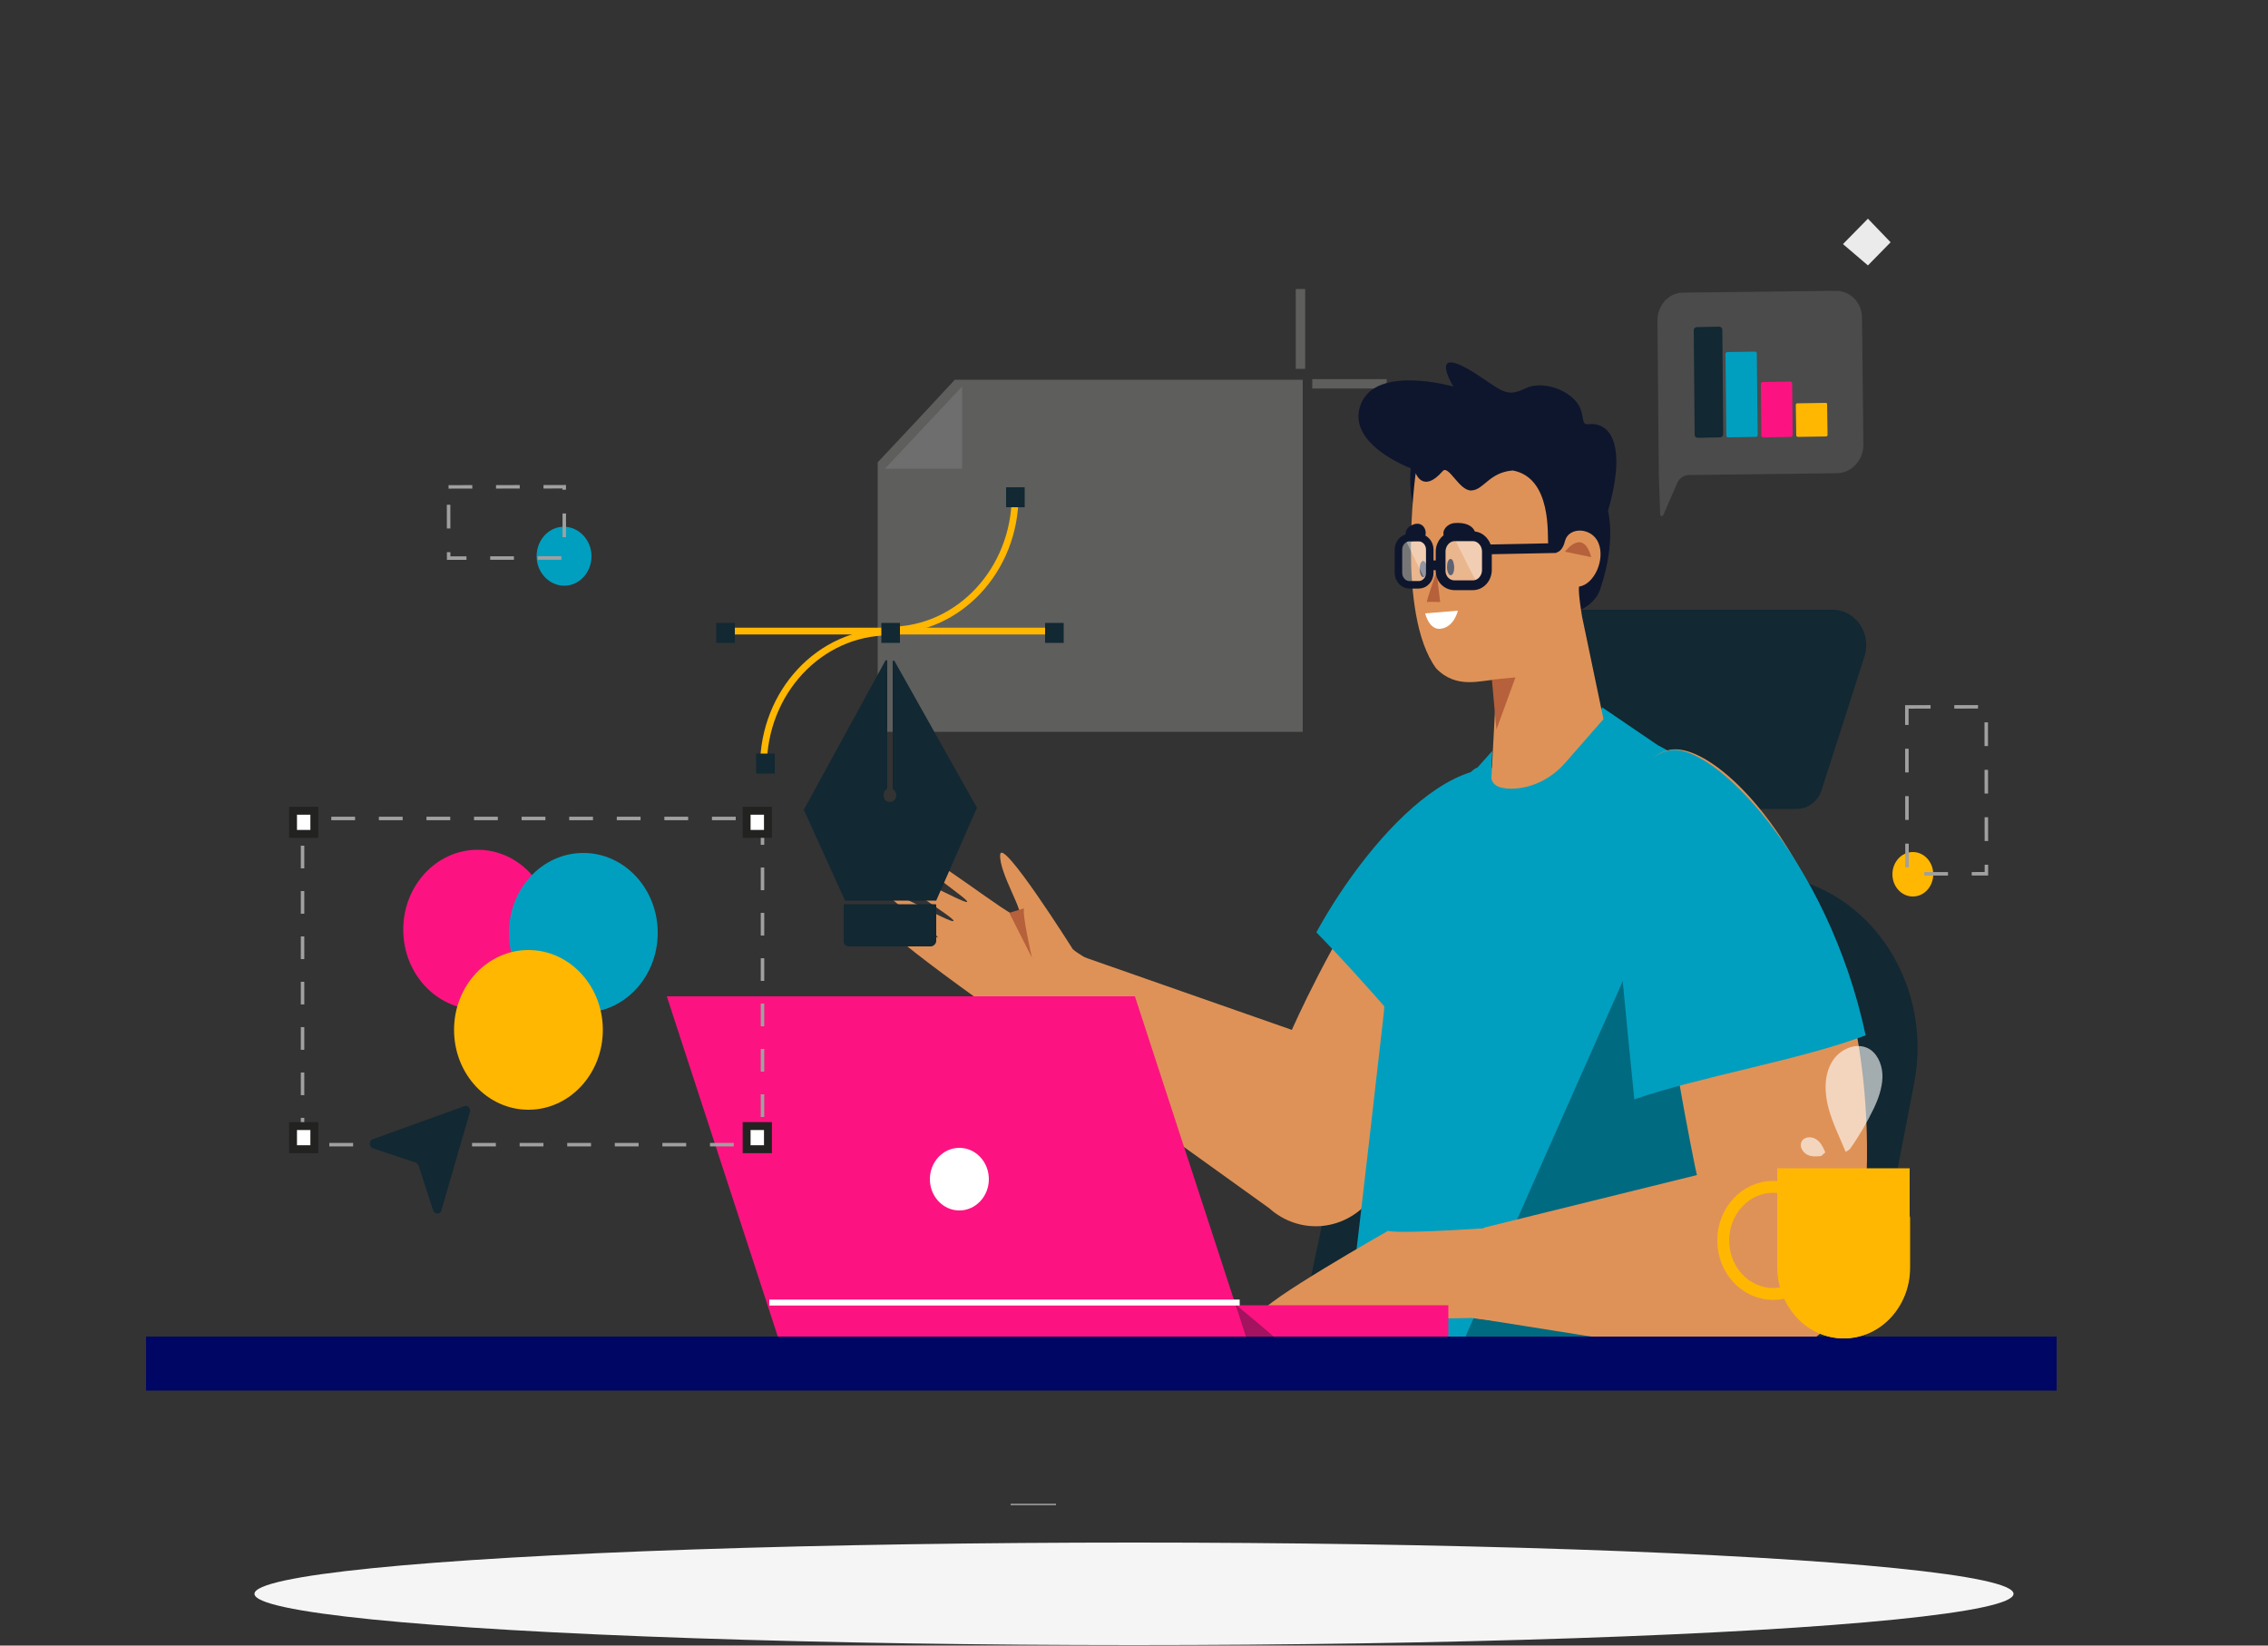 <?xml version="1.0" encoding="utf-8"?>
<!-- Generator: Adobe Illustrator 26.0.1, SVG Export Plug-In . SVG Version: 6.00 Build 0)  -->
<svg version="1.1" id="Layer_1" xmlns="http://www.w3.org/2000/svg" xmlns:xlink="http://www.w3.org/1999/xlink" x="0px" y="0px"
	 viewBox="0 0 500 362.7" style="enable-background:new 0 0 500 362.7;" xml:space="preserve">
<rect x="0" y="0" width="500" height="362.7" fill="#333333" stroke="none"/>
<style type="text/css">
	.st0{fill:#E0E0E0;}
	.st1{fill:#EBEBEB;}
	.st2{opacity:0.29;}
	.st3{fill:#C9C8C3;}
	.st4{fill:none;stroke:#C9C8C3;stroke-width:2.075;stroke-miterlimit:10;}
	.st5{fill:#FFFFFF;}
	.st6{fill:#122832;}
	.st7{fill:none;stroke:#122832;stroke-width:5.918;stroke-miterlimit:10;}
	.st8{fill:#DF9257;}
	.st9{fill:#B6613B;}
	.st10{fill:#009FBF;}
	.st11{fill:#006A80;}
	.st12{fill:#0E162E;}
	.st13{opacity:0.33;fill:#FFFFFF;enable-background:new    ;}
	.st14{fill:none;stroke:#0E162E;stroke-width:2.156;stroke-miterlimit:10;}
	.st15{fill:none;stroke:#0E162E;stroke-width:1.657;stroke-miterlimit:10;}
	.st16{fill:#FC1381;}
	.st17{fill:#A3135F;}
	.st18{fill:none;stroke:#FFFFFF;stroke-width:1.311;stroke-miterlimit:10;}
	.st19{fill:#000664;}
	.st20{fill:#FFB701;}
	.st21{fill:none;stroke:#FFB701;stroke-width:2.622;stroke-miterlimit:10;}
	.st22{opacity:0.61;}
	.st23{fill:none;stroke:#FFB701;stroke-width:1.496;stroke-miterlimit:10;}
	.st24{opacity:0.22;fill:#A0A0A0;enable-background:new    ;}
	.st25{fill:none;stroke:#A0A0A0;stroke-width:0.771;stroke-miterlimit:10;}
	.st26{fill:none;stroke:#A0A0A0;stroke-width:0.771;stroke-miterlimit:10;stroke-dasharray:5.245,5.245;}
	.st27{fill:none;stroke:#A0A0A0;stroke-width:0.771;stroke-miterlimit:10;stroke-dasharray:4.999,4.999;}
	.st28{fill:#FFFFFF;stroke:#222221;stroke-width:1.744;stroke-miterlimit:10;}
	.st29{fill:none;stroke:#A0A0A0;stroke-width:0.771;stroke-miterlimit:10;stroke-dasharray:5.231;}
	.st30{fill:#F5F5F5;}
</style>
<g id="Background_Complete">
	<rect x="222.8" y="331.5" class="st0" width="10" height="0.2"/>
	<polygon class="st1" points="411.8,48.2 406.3,53.8 411.8,58.5 416.8,53.4 	"/>
	<g id="OBJECTS">
		<g class="st2">
			<path class="st3" d="M193.5,161.3h93.7V83.7h-76.7c-6.6,7.1-10.3,11.1-17,18.2V161.3z"/>
			<line class="st4" x1="289.3" y1="84.6" x2="305.7" y2="84.6"/>
			<line class="st4" x1="286.7" y1="81.3" x2="286.7" y2="63.7"/>
			<polyline class="st5" points="212.1,85.2 212.1,103.3 195.1,103.3 			"/>
		</g>
		<g>
			<g>
				<g>
					<path class="st6" d="M388.9,192.8l-80.2-3.8l-24.4,114.6l125,0.7l12.7-65.6C426.4,215.6,410.7,193.8,388.9,192.8z"/>
					<g>
						<line class="st7" x1="385.6" y1="175.7" x2="381.8" y2="191.7"/>
						<line class="st7" x1="352" y1="175.7" x2="348.2" y2="191.7"/>
						<g>
							<path class="st6" d="M396.1,178.3h-66l14.1-43.9h59.9c5,0,8.6,5.3,6.9,10.4l-9.4,29.3C400.8,176.6,398.6,178.3,396.1,178.3z"
								/>
						</g>
					</g>
					<g>
						<g>
							<g>
								<g>
									<path class="st8" d="M257.8,249.7c-10.7-7.6-29.9-20.7-29.9-20.7s-33.8-23.5-33.2-25.6c0.6-2,12.1,3.3,12.1,3.3
										c-0.9-1.9-11.3-8.5-10.9-9.7c0.4-1.2,13.7,6.6,14.3,6c0.6-0.6-13.2-8.6-12.4-10.2c0.8-1.6,14.6,6.4,15.4,6
										c0.8-0.4-13-9.2-11.3-10.6c1.7-1.4,20.8,14.1,22.6,13.8s-4.3-9.5-4-13.6c0.3-4.1,16,20.8,16,20.8
										c3.6,3.4,31.9,16.4,31.9,16.4L257.8,249.7z"/>
									<path class="st9" d="M222.5,201.2l5,9.9c0,0-2.3-10.1-1.7-10.9L222.5,201.2z"/>
									<path class="st8" d="M284.8,227c0,0,35.5-81,57.7-50.1c23.8,33.1-19,63.3-40.8,88c-5.8,6.6-15.4,7.2-21.9,1.4l-51.4-36.9
										l8.7-19.1L284.8,227z"/>
									<path class="st10" d="M323.1,242.9c-9.5-11.5-22.5-26.8-32.9-37.4c12-21.9,37-49.8,52.3-28.6
										C359.6,200.7,342.3,223.1,323.1,242.9z"/>
								</g>
								<g>
									<path class="st10" d="M396.8,201.1c1.2-20.4-31.4-36.9-31.4-36.9l-12.2-8.3l-0.7,2.2l-20.3,20.3l-3.4-9.4l0.2-3.5l-3.3,3.7
										c-2.4,0.4-12.4,15-15,21.8c-4,10.3-5.2,23.9-5.6,32c-9,79.3-9.7,81.7-9.7,81.7h90.4C385.8,304.8,389.2,327.9,396.8,201.1z"
										/>
									<path class="st11" d="M378.2,171.8c-0.9-0.7-59.6,133-59.6,133h72.8c0,0,6.2-58.5,5.3-105.7
										C396.6,199.1,395.5,184.1,378.2,171.8z"/>
								</g>
								<g>
									<g>
										<path class="st12" d="M312.1,112.9c-1.7-3.7-1.1-9.7-1.1-9.7s-14.4-5.3-11-14.1c3.4-8.8,20.4-3.9,20.4-3.9
											s-6.4-10.5,6.2-2c5,3.4,5.9,4.2,9.7,2.4c3.9-1.9,10.1,0.5,11.9,4c1.1,2.2,0.4,4.1,1.9,3.9c5.6-0.6,8.3,5.7,4.4,19.1
											c0,0,1.9,6.8-1.8,17.5c-1.4,3.8-6.1,5.1-6.1,5.1"/>
										<path class="st8" d="M312.1,104.3c0,0-4.3,31,4.5,43c4.5,4.7,9.9,2.6,13.3,2.5c0.1-1.3-0.5,10.8-1.1,21.6c0,0,0,0.1,0,0.1
											c0.2,1.9,2.5,2.5,5.3,2.3c4.2-0.3,8.1-2.4,11-5.7l8.4-9.6l-4.7-22.5c0,0-0.9-5.1-0.7-6.7c3.4-0.5,5.8-6,4.3-9.6
											c-1.4-3.5-6.6-3.7-7.4-0.4c-0.8,3.3-3.4,3.2-3.7,0.5c-0.2-1.6,0.9-14.5-7.8-16.1c-5.2,0.4-6.4,4.3-9.1,4.4
											c-2.7,0.2-5.1-5.9-6.4-4.2C313.7,108.8,312.1,104.3,312.1,104.3z"/>
										<path class="st9" d="M350.8,122.8c-1.8-6.6-5.8-1.2-5.8-1.2L350.8,122.8z"/>
										<polygon class="st9" points="328.9,149.8 334.1,149.3 329.9,160.8 										"/>
										<g>
											<path class="st9" d="M316.7,126.1c0,0-2.4,6.6-2.1,6.6c0.9-0.1,2.9,0,2.9,0L316.7,126.1z"/>
											
												<ellipse transform="matrix(1 -2.216694e-02 2.216694e-02 1 -2.704 6.985)" class="st12" cx="313.7" cy="125.4" rx="0.8" ry="1.8"/>
											<path class="st12" d="M320.6,125c0,1-0.3,1.8-0.8,1.8c-0.4,0-0.8-0.8-0.8-1.8c0-1,0.3-1.8,0.8-1.8S320.5,124,320.6,125z"
												/>
											<path class="st12" d="M324.7,118.7c1.1,0.1,1.1-3.9-4.2-3.4c-1.5,0.2-2.8,1.7-2.1,3C318.9,119.1,320.9,118.3,324.7,118.7
												z"/>
											<path class="st12" d="M311.2,119.4c-1,0.4-2.6-2.7,0.4-3.8c2.1-0.8,3.2,1.4,2.5,2.8C313.7,119.2,312.8,118.8,311.2,119.4
												z"/>
											<path class="st5" d="M314.2,135.2l7.2-0.6c0,0-0.8,3.7-3.9,4C315,138.8,314.2,135.2,314.2,135.2z"/>
										</g>
									</g>
								</g>
								<path class="st8" d="M360.2,294.9c-12.8-1.6-35.8-4.4-35.8-4.4s-46,1-46.3-1.1c-0.3-2.1,27.9-18.1,27.9-18.1
									c4.6,1.2,53.2-3,53.2-3L360.2,294.9z"/>
								<g>
									<path class="st8" d="M364.7,197.6c-0.3-6.7-9-29.6,3.3-32.3c12.9-2.9,51.1,39,42.3,109c-2,15.9-10.6,29-36.2,24l-48.5-7.7
										l1.5-20l47-11.6C374,259.1,365.6,217.6,364.7,197.6z"/>
								</g>
								<g>
									<path class="st10" d="M360.3,242.3c-2-20-3.4-33.4-3.9-44.1c-0.3-6.7-0.7-30.1,11.6-32.8c9.4-2.1,35,23.9,43.3,62.8
										C397.4,233.5,374.4,237.4,360.3,242.3z"/>
								</g>
							</g>
						</g>
					</g>
				</g>
				<g>
					<g>
						<g>
							<g>
								<path class="st13" d="M320.7,129h4c1.7,0,3.1-1.5,3.1-3.4v-4c0-1.9-1.4-3.4-3.1-3.4h-4c-1.7,0-3.1,1.5-3.1,3.4v4
									C317.5,127.5,318.9,129,320.7,129z"/>
								<path class="st13" d="M325.9,128.8c-0.5-0.9-1.1-1.8-1.6-2.8c-1.3-2.6-2.6-5.2-3.9-7.8h4.6c1.5,0,2.8,1.7,2.8,3.8v3.1
									C327.8,126.9,327,128.3,325.9,128.8z"/>
							</g>
							<g>
								<path class="st14" d="M320.7,129h4c1.7,0,3.1-1.5,3.1-3.4v-4c0-1.9-1.4-3.4-3.1-3.4h-4c-1.7,0-3.1,1.5-3.1,3.4v4
									C317.5,127.5,318.9,129,320.7,129z"/>
							</g>
						</g>
						<g>
							<g>
								<path class="st13" d="M310.7,128.9h2.1c1.3,0,2.4-1.2,2.4-2.6v-5.2c0-1.4-1.1-2.6-2.4-2.6h-2.1c-1.3,0-2.4,1.2-2.4,2.6v5.2
									C308.3,127.7,309.4,128.9,310.7,128.9z"/>
								<path class="st13" d="M314.4,128.3c-1.6-3.2-3.1-6.4-4.7-9.6c0.2-0.1,0.5-0.2,0.7-0.2h2.7c1.2,0,2.1,1.3,2.1,3v4.5
									C315.2,126.9,314.9,127.7,314.4,128.3z"/>
							</g>
							<path class="st15" d="M310.7,128.9h2.1c1.3,0,2.4-1.2,2.4-2.6v-5.2c0-1.4-1.1-2.6-2.4-2.6h-2.1c-1.3,0-2.4,1.2-2.4,2.6v5.2
								C308.3,127.7,309.4,128.9,310.7,128.9z"/>
						</g>
						<line class="st14" x1="317.5" y1="124.6" x2="315.4" y2="124.6"/>
					</g>
					<line class="st14" x1="343.1" y1="120.8" x2="327.9" y2="121.1"/>
				</g>
			</g>
		</g>
		<g>
			<g>
				<rect x="253.8" y="287.7" class="st16" width="65.5" height="8.2"/>
				<path class="st17" d="M272.6,287.7c3.3,2.7,6.5,5.4,9.7,8.2h-28.5v-8.2H272.6z"/>
				<polygon class="st16" points="171.9,295.9 275.1,295.9 250.2,219.6 147,219.6 				"/>
				<line class="st18" x1="273.3" y1="287.1" x2="169.6" y2="287.1"/>
				<path class="st5" d="M205,259.9c0-3.8,2.9-6.9,6.5-6.9s6.5,3.1,6.5,6.9c0,3.8-2.9,6.9-6.5,6.9C207.9,266.8,205,263.7,205,259.9z
					"/>
			</g>
		</g>
		<rect x="32.2" y="294.6" class="st19" width="421.2" height="11.9"/>
		<g>
			<g>
				<path class="st20" d="M406.4,295L406.4,295c8.1,0,14.6-7,14.6-15.6v-21.9h-29.2v21.9C391.9,288,398.4,295,406.4,295z"/>
				<path class="st20" d="M409.8,286.2c5.8-4.5,9.5-11,11.3-18.2v11.4c0,8.6-6.5,15.6-14.6,15.6l0,0c-3.8,0-7.3-1.6-9.9-4.2
					C401,290.9,405.6,289.4,409.8,286.2z"/>
				<ellipse class="st21" cx="390.9" cy="273.4" rx="11" ry="11.8"/>
			</g>
			<g class="st22">
				<g>
					<path class="st5" d="M407.8,253.3c2-2.8,3.8-5.9,5.3-9c1-2.1,1.8-4.4,1.9-6.7c0.1-2.4-0.8-4.9-2.6-6.2
						c-2.7-1.9-6.7-0.4-8.5,2.6c-1.8,3-1.7,6.8-0.8,10.2s2.5,6.5,3.8,9.7"/>
				</g>
				<g>
					<path class="st5" d="M402.4,254c-0.5-1.2-1.1-2.4-2.2-3c-1-0.6-2.7-0.4-3.1,0.8c-0.4,1.1,0.4,2.2,1.3,2.7s2.1,0.4,3.1,0.3"/>
				</g>
			</g>
		</g>
		<g>
			<g>
				<g>
					<g>
						<g>
							<path class="st6" d="M177.2,178.5l18-32.9c0.1-0.2,0.4-0.1,0.4,0.1v28c0,0.1,0,0.2-0.1,0.2c-0.7,0.4-1,1.4-0.4,2.4
								c0,0,0,0,0.1,0.1c1.1,0.9,2.4,0,2.4-1.1c0-0.6-0.3-1.1-0.7-1.3c-0.1,0-0.1-0.1-0.1-0.2v-28c0-0.2,0.3-0.3,0.4-0.1l18.1,32.2
								c0.1,0.1,0.1,0.2,0,0.3l-8.9,20.3h-20.1l-8.9-19.6C177.2,178.7,177.2,178.6,177.2,178.5z"/>
						</g>
						<path class="st6" d="M187.1,208.6h18.1c0.6,0,1.2-0.6,1.2-1.2v-7.9c0-0.1-0.1-0.2-0.2-0.2h-20c-0.1,0-0.2,0.1-0.2,0.2v7.9
							C185.9,208.1,186.5,208.6,187.1,208.6z"/>
					</g>
					<g>
						<g>
							<g>
								<path class="st23" d="M223.8,109.2c0,16.4-12.4,29.7-27.7,29.7"/>
								<path class="st23" d="M168.3,169c0-16.4,12.4-29.7,27.7-29.7"/>
							</g>
							<g>
								<rect x="221.8" y="107.4" class="st6" width="4.1" height="4.4"/>
								<rect x="166.7" y="166.1" class="st6" width="4.1" height="4.4"/>
							</g>
						</g>
						<g>
							<line class="st23" x1="232.4" y1="139.1" x2="159.1" y2="139.1"/>
							<g>
								<rect x="194.3" y="137.3" class="st6" width="4.1" height="4.4"/>
								<rect x="230.4" y="137.3" class="st6" width="4.1" height="4.4"/>
								<rect x="157.9" y="137.3" class="st6" width="4.1" height="4.4"/>
							</g>
						</g>
					</g>
				</g>
			</g>
			<g>
				<path class="st24" d="M405.1,104.3l-32.7,0.4c-1.2,0-2.2,0.7-2.7,1.9l-3,6.9c-0.2,0.4-0.7,0.3-0.7-0.2l-0.3-8.5l-0.3-34.2
					c0-3.3,2.5-6.1,5.6-6.1l33.8-0.4c3.1,0,5.7,2.6,5.7,6l0.3,28.1C410.7,101.5,408.2,104.2,405.1,104.3z"/>
				<path class="st16" d="M388.7,96.4l6.1-0.1c0.2,0,0.4-0.2,0.4-0.4l-0.1-11.4c0-0.2-0.2-0.4-0.4-0.4l-6.1,0.1
					c-0.2,0-0.4,0.2-0.4,0.4l0.1,11.4C388.3,96.2,388.5,96.4,388.7,96.4z"/>
				<path class="st20" d="M396.3,96.3l6.3-0.1c0.2,0,0.3-0.2,0.3-0.4l-0.1-6.7c0-0.2-0.1-0.3-0.3-0.3l-6.3,0.1
					c-0.2,0-0.3,0.2-0.3,0.4l0.1,6.7C396,96.1,396.2,96.3,396.3,96.3z"/>
				<path class="st10" d="M381,96.4l6.1-0.1c0.2,0,0.4-0.2,0.4-0.4l-0.2-18c0-0.2-0.2-0.4-0.4-0.4l-6.1,0.1c-0.2,0-0.4,0.2-0.4,0.4
					l0.2,18C380.6,96.3,380.8,96.4,381,96.4z"/>
				<path class="st6" d="M374.3,96.5l4.9-0.1c0.4,0,0.7-0.3,0.7-0.7l-0.2-23c0-0.4-0.3-0.7-0.7-0.7l-4.9,0.1c-0.4,0-0.7,0.3-0.7,0.7
					l0.2,23C373.6,96.2,373.9,96.5,374.3,96.5z"/>
			</g>
			<g>
				<g>
					<g>
						<ellipse class="st16" cx="105.3" cy="204.9" rx="16.4" ry="17.6"/>
						<ellipse class="st10" cx="128.6" cy="205.6" rx="16.4" ry="17.6"/>
						<ellipse class="st20" cx="116.5" cy="227" rx="16.4" ry="17.6"/>
					</g>
					<g>
						<g>
							<g>
								<polyline class="st25" points="66.7,250.2 66.7,252.3 68.7,252.3 								"/>
								<line class="st26" x1="72.6" y1="252.3" x2="164.2" y2="252.3"/>
								<polyline class="st25" points="166.1,252.3 168.1,252.3 168.1,250.2 								"/>
								<line class="st27" x1="168.1" y1="246.2" x2="168.1" y2="184.4"/>
								<polyline class="st25" points="168.1,182.5 168.1,180.4 166.1,180.4 								"/>
								<line class="st26" x1="162.2" y1="180.4" x2="70.6" y2="180.4"/>
								<polyline class="st25" points="68.7,180.4 66.7,180.4 66.7,182.5 								"/>
								<line class="st27" x1="66.7" y1="186.4" x2="66.7" y2="248.2"/>
							</g>
						</g>
						<g>
							<g>
								<rect x="164.6" y="178.7" class="st28" width="4.7" height="5.1"/>
								<rect x="64.6" y="178.7" class="st28" width="4.7" height="5.1"/>
							</g>
							<g>
								<rect x="164.6" y="248.2" class="st28" width="4.7" height="5.1"/>
								<rect x="64.6" y="248.2" class="st28" width="4.7" height="5.1"/>
							</g>
						</g>
					</g>
				</g>
				<path class="st6" d="M92.3,257l3.2,9.8c0.3,0.9,1.6,0.9,1.8,0l6.3-21.7c0.2-0.8-0.5-1.6-1.2-1.3l-20.2,7.3c-0.9,0.3-0.9,1.7,0,2
					l9.6,3.2C92,256.5,92.2,256.7,92.3,257z"/>
			</g>
		</g>
		<g>
			<g>
				<path class="st10" d="M118.3,122.6c0-3.6,2.7-6.5,6-6.5c3.3,0,6.1,2.9,6.1,6.5c0,3.6-2.7,6.5-6,6.5
					C121.1,129.1,118.3,126.2,118.3,122.6z"/>
				
					<rect x="98.9" y="107.3" transform="matrix(1 -1.197504e-03 1.197504e-03 1 -0.138 0.134)" class="st29" width="25.5" height="15.7"/>
			</g>
			<g>
				<path class="st20" d="M417.2,192.7c0-2.7,2-4.9,4.5-4.9c2.5,0,4.5,2.2,4.5,4.9c0,2.7-2,4.9-4.5,4.9S417.2,195.4,417.2,192.7z"/>
				
					<rect x="420.4" y="155.8" transform="matrix(1 -1.197928e-03 1.197928e-03 1 -0.208 0.514)" class="st29" width="17.5" height="36.8"/>
			</g>
		</g>
	</g>
</g>
<g id="Shadows">
	<g id="Shadow--inject-214">
		<ellipse id="path--inject-214" class="st30" cx="250" cy="351.3" rx="193.9" ry="11.3"/>
	</g>
</g>
</svg>
